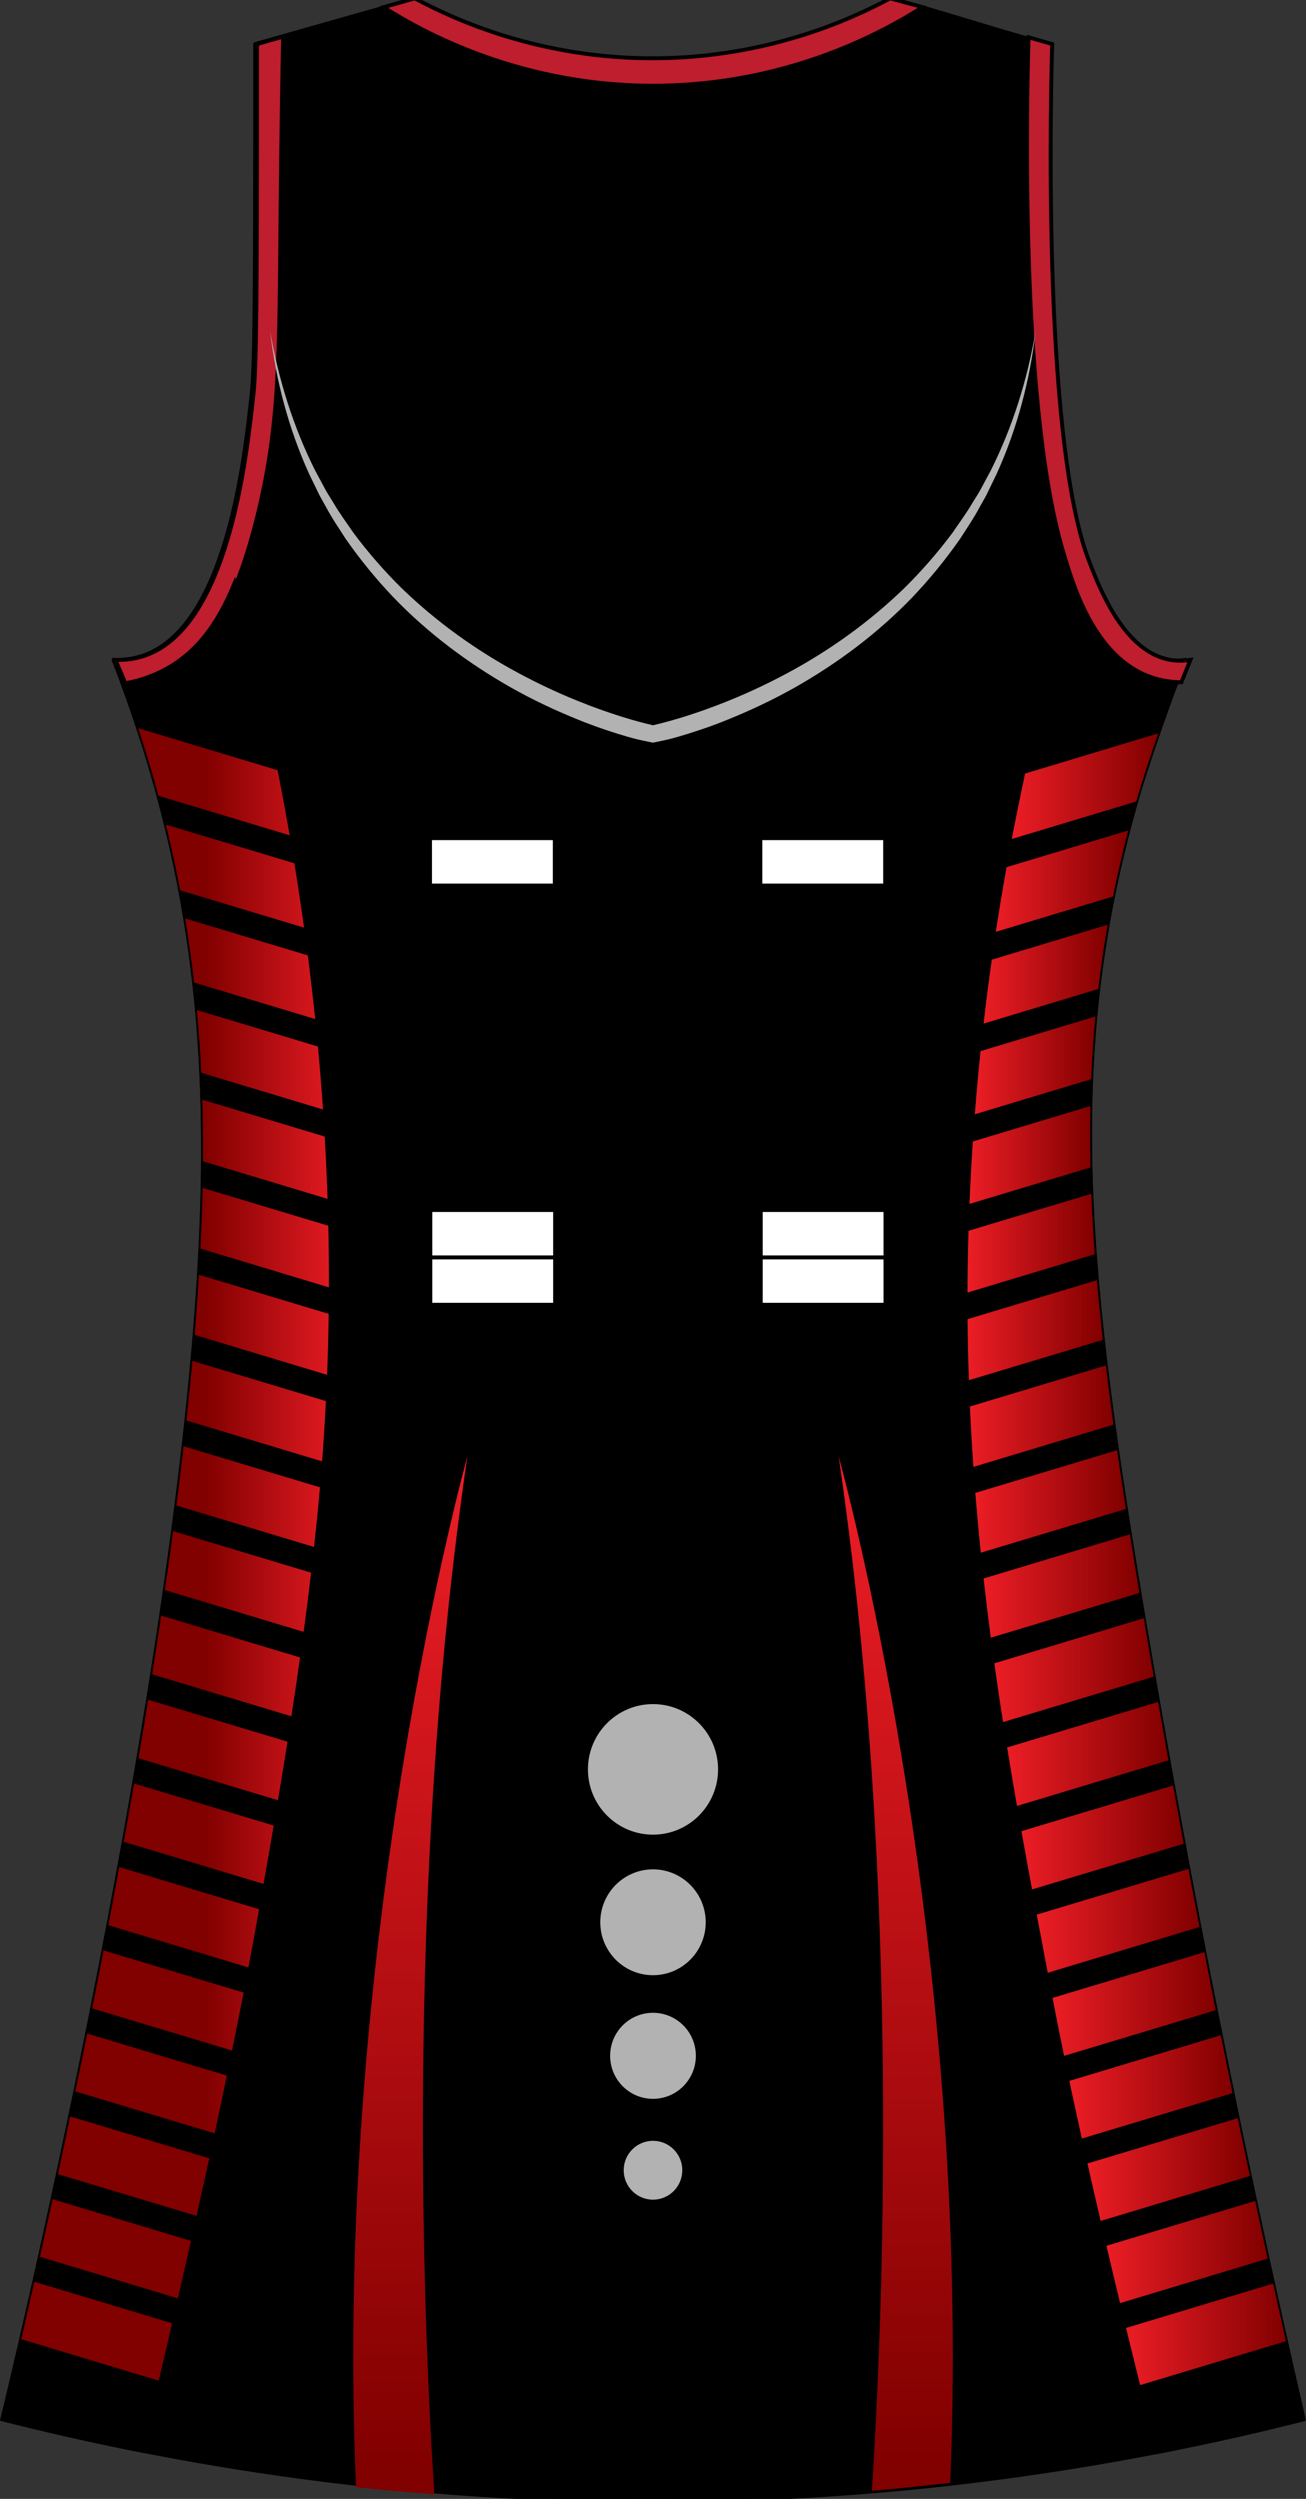<?xml version="1.0" encoding="utf-8"?>
<!-- Generator: Adobe Illustrator 19.1.0, SVG Export Plug-In . SVG Version: 6.00 Build 0)  -->
<svg version="1.1" id="Layer_1" xmlns="http://www.w3.org/2000/svg" xmlns:xlink="http://www.w3.org/1999/xlink" x="0px" y="0px"
	 viewBox="0 0 335.2 641.14" style="enable-background:new 0 0 335.2 641.14;" xml:space="preserve">
<rect x="0" y="0" width="335.2" height="641.14" fill="#333333" stroke="none"/>
<style type="text/css">
	<![CDATA[
	@font-face{font-family:'codaheavy';src:url('/fonts/coda-heavy-webfont.woff') format('woff')}
	text{font-family:Impact,codaheavy,sans-serif}
	.Number.fill{fill:#000}
	.NumberOutline.stroke{fill:none;stroke:#777;stroke-width:2.5}
	.Colour1.fill{fill:#000000;}
	.Colour2.fill{fill:#B2B2B2;}
	.NeckAndArmTrim.fill{fill:#BE1E2D;stroke:#000000;stroke-miterlimit:10;}
	.SidePanels.fill{fill:#000000;stroke:#000000;stroke-miterlimit:10;}
	.Gradient1.stopColor{stop-color:#EB1D25;}
	.Gradient2.stopColor{stop-color:#810000;}
	.st0{fill:none;stroke:#000000;stroke-linecap:round;stroke-linejoin:round;}
	.st1{fill:none;stroke:#000000;stroke-miterlimit:10;}
	.st2{fill:#FFFFFF;stroke:#000000;}
	.st3{fill:url(#SVGID_1_);}
	.st4{fill:url(#SVGID_2_);}
	.st5{fill:url(#SVGID_3_);}
	.st6{fill:url(#SVGID_4_);}
	.st7{fill:url(#SVGID_5_);}
	.st8{fill:url(#SVGID_6_);}
	.st9{fill:url(#SVGID_7_);}
	.st10{fill:url(#SVGID_8_);}
	.st11{fill:url(#SVGID_9_);}
	.st12{fill:url(#SVGID_10_);}
	.st13{fill:url(#SVGID_11_);}
	.st14{fill:url(#SVGID_12_);}
	.st15{fill:url(#SVGID_13_);}
	.st16{fill:url(#SVGID_14_);}
	.st17{fill:url(#SVGID_15_);}
	.st18{fill:url(#SVGID_16_);}
	.st19{fill:url(#SVGID_17_);}
	.st20{fill:url(#SVGID_18_);}
	.st21{fill:url(#SVGID_19_);}
	.st22{fill:url(#SVGID_20_);}
	.st23{fill:url(#SVGID_21_);}
	.st24{fill:url(#SVGID_22_);}
	.st25{fill:url(#SVGID_23_);}
	.st26{fill:url(#SVGID_24_);}
	.st27{fill:url(#SVGID_25_);}
	.st28{fill:url(#SVGID_26_);}
	.st29{fill:url(#SVGID_27_);}
	.st30{fill:url(#SVGID_28_);}
	.st31{fill:url(#SVGID_29_);}
	.st32{fill:url(#SVGID_30_);}
	.st33{fill:url(#SVGID_31_);}
	.st34{fill:url(#SVGID_32_);}
	.st35{fill:url(#SVGID_33_);}
	.st36{fill:url(#SVGID_34_);}
	.st37{fill:url(#SVGID_35_);}
	.st38{fill:url(#SVGID_36_);}
	.st39{fill:url(#SVGID_37_);}
	.st40{fill:url(#SVGID_38_);}
	.st41{fill:url(#SVGID_39_);}
	.st42{fill:url(#SVGID_40_);}
	]]>
</style>
<path class="Colour1 fill" d="M230.13,0.02c13.84,3.76,24.86,7.52,38.71,11.29c-0.2,6.16-2.97,100.78,9.52,132.82
	c2.79,7.17,9.01,23.13,20.77,25.17c2.22,0.39,4.1,0.18,5.19,0c-3.61,8.71-8.5,21.5-12.98,37.33
	c-18.44,65.14-12.74,120.45,2.6,210.95c10.91,64.35,24.26,132.2,40.67,203.13c-41.5,10.53-96.29,20.26-160.94,20.83
	c-70.25,0.63-129.39-9.76-173.06-20.83c1.82-7.42,42.42-174.52,50.19-289.08c3.36-49.6,0.53-88.71-10.38-128.48
	c-3.93-14.33-8.14-25.94-11.25-33.86c1.64,0.07,4.12-0.01,6.92-0.87c22.03-6.75,26.74-50.77,28.55-67.71
	c0.79-7.34,0.82-29.01,0.87-72.05c0.01-7.33,0-13.36,0-17.36c13.27-3.76,26.54-7.52,39.8-11.29
	C105.3,22.04,230.13,22.04,230.13,0.02z"/>
<path class="st0" d="M0.6,620.71c43.67,11.07,102.8,21.46,173.06,20.83c64.65-0.58,119.45-10.31,160.94-20.83
	c-16.41-70.93-29.76-138.78-40.67-203.13c-15.34-90.5-21.04-145.81-2.6-210.95c4.48-15.83,9.37-28.62,12.98-37.33
	c-1.09,0.18-2.97,0.39-5.19,0c-11.75-2.04-17.97-18.01-20.77-25.17c-12.49-32.03-9.72-126.66-9.52-132.82
	c-13.84-3.76-24.86-7.52-38.71-11.29c0,22.02-124.83,22.02-124.83,0C92.03,3.78,78.76,7.55,65.5,11.31c0,4,0.01,10.03,0,17.36
	c-0.04,43.04-0.08,64.71-0.87,72.05c-1.81,16.94-6.52,60.96-28.55,67.71c-2.8,0.86-5.28,0.93-6.92,0.87
	c3.11,7.91,7.32,19.53,11.25,33.86c10.91,39.77,13.75,78.88,10.38,128.48C43.02,446.19,2.42,613.29,0.6,620.71z"/>
<path class="st1" d="M235.43,1.9"/>
<path class="st1" d="M99.89,1.9"/>
<g>
	<rect x="110.37" y="215.05" class="st2" width="32.02" height="12.15"/>
	<rect x="195.16" y="215.05" class="st2" width="32.02" height="12.15"/>
	<rect x="195.25" y="322.61" class="st2" width="32.02" height="12.15"/>
	<rect x="110.45" y="322.61" class="st2" width="32.02" height="12.15"/>
	<rect x="110.45" y="310.46" class="st2" width="32.02" height="12.15"/>
	<rect x="195.25" y="310.46" class="st2" width="32.02" height="12.15"/>
</g>
<path class="NeckAndArmTrim fill" d="M32.21,175.38c2.64-0.44,6.39-1.36,10.38-3.47c11.79-6.22,18.31-18.85,23.36-39.06
	c5.97-23.88,5.71-41.65,6.06-78.13c0.19-20.26,0.47-36.36,0.65-45.31l-6.7,1.9c0,4,0.01,10.03,0,17.36
	c-0.04,43.04-0.08,64.71-0.87,72.05c-1.81,16.94-6.52,60.96-28.55,67.71c-2.8,0.86-5.28,0.93-6.92,0.87L32.21,175.38z"/>
<path class="NeckAndArmTrim fill" d="M303.21,175.05c-1.85-0.01-4.78-0.22-8.06-1.41c-14.35-5.18-19.73-23.42-22.39-32.44
	c-11.56-39.17-9.01-124.16-8.76-131.63l6.06,1.74c-0.2,6.16-2.97,100.78,9.52,132.82c2.79,7.17,9.01,23.13,20.77,25.17
	c2.22,0.39,4.1,0.18,5.19,0L303.21,175.05z"/>
<path class="NeckAndArmTrim fill" d="M98.44,1.85c9.82,6.22,35.73,20.81,71.65,20.12c33.01-0.64,56.77-13.84,66.68-20.14l-8.3-2.25
	c-10.19,5.47-31.41,15.12-59.88,15.37c-29.74,0.26-51.89-9.87-62.12-15.37L98.44,1.85z"/>
<path class="Colour2 fill" d="M254.26,120.78l-2.23,4.15l-0.56,1.04c-0.19,0.34-0.41,0.67-0.61,1.01l-1.24,2
	c-1.58,2.71-3.46,5.23-5.22,7.82c-3.76,5.01-7.88,9.74-12.33,14.13c-8.99,8.69-19.21,16.03-30.22,21.9
	c-5.5,2.94-11.17,5.56-16.98,7.8c-1.44,0.58-2.92,1.08-4.38,1.63c-1.47,0.5-2.94,1.02-4.42,1.48c-0.74,0.24-1.48,0.47-2.23,0.68
	c-0.74,0.22-1.49,0.44-2.24,0.64c-1.33,0.37-2.71,0.73-4.01,1.02c-1.3-0.29-2.68-0.65-4.01-1.02c-0.75-0.2-1.49-0.41-2.24-0.64
	c-0.75-0.22-1.49-0.44-2.23-0.68c-1.48-0.46-2.95-0.98-4.42-1.48c-1.46-0.55-2.93-1.04-4.38-1.63c-5.81-2.24-11.48-4.86-16.98-7.8
	c-11-5.87-21.23-13.21-30.22-21.9c-4.45-4.38-8.57-9.11-12.33-14.13c-1.76-2.59-3.64-5.11-5.22-7.82l-1.24-2
	c-0.2-0.34-0.42-0.67-0.61-1.01l-0.56-1.04l-2.23-4.15c-5.65-11.24-9.45-23.43-11.61-35.93c1.47,12.59,4.72,25.06,10.01,36.7
	l2.09,4.31l0.52,1.08c0.18,0.35,0.39,0.7,0.58,1.05l1.17,2.09c1.49,2.84,3.32,5.47,5.04,8.17c3.67,5.25,7.72,10.24,12.15,14.89
	c8.89,9.27,19.28,17.04,30.44,23.35c5.59,3.15,11.41,5.88,17.37,8.27c1.48,0.62,3,1.15,4.5,1.72c1.52,0.52,3.03,1.06,4.57,1.53
	c0.76,0.25,1.53,0.49,2.31,0.71c0.77,0.23,1.54,0.46,2.32,0.67c1.57,0.43,3.52,0.81,5.19,1.16c1.67-0.35,3.63-0.73,5.19-1.16
	c0.78-0.21,1.55-0.43,2.32-0.67c0.77-0.22,1.54-0.46,2.31-0.71c1.54-0.48,3.05-1.01,4.57-1.53c1.5-0.56,3.02-1.1,4.5-1.72
	c5.95-2.39,11.77-5.13,17.37-8.27c11.17-6.31,21.55-14.08,30.44-23.35c4.42-4.65,8.48-9.64,12.15-14.89
	c1.72-2.7,3.55-5.34,5.04-8.17l1.17-2.09c0.19-0.35,0.4-0.69,0.58-1.05l0.52-1.08l2.09-4.31c5.29-11.64,8.54-24.11,10.01-36.7
	C263.71,97.35,259.91,109.54,254.26,120.78z"/>
<g>
	<path class="SidePanels fill" d="M301.69,175.04c-1.86-0.03-4.66-0.28-7.76-1.4c-9.9-3.58-15.54-13.38-18.95-22.07l-0.17,0.72
		c-24,82.66-27.43,150.77-26.31,196.39c1.43,57.99,10.92,107.74,21.63,163.85c9.24,48.41,26.82,116.6,26.82,116.6
		c13.53-2.62,26.1-5.49,37.64-8.42c-16.41-70.93-29.76-138.78-40.67-203.13c-15.34-90.5-21.04-145.81-2.6-210.95
		c3.56-12.56,10.64-31.53,10.66-31.58L301.69,175.04z"/>
	<path class="SidePanels fill" d="M31.75,175.38c2.64-0.44,6.39-1.36,10.38-3.47c8.11-4.28,13.72-11.58,18.08-22.3l0.18,0.72
		c26.13,99.42,26.19,177.55,21.97,228.37c-3.4,40.89-11.35,85.66-16.44,114.3c-9.91,55.78-29.5,135.77-29.5,135.77
		c-12.88-2.53-24.84-5.28-35.83-8.06c1.82-7.42,42.42-174.52,50.19-289.08c3.36-49.6,0.53-88.71-10.38-128.48
		c-3.02-11.01-6.21-20.42-8.93-27.78L31.75,175.38z"/>
</g>
<linearGradient id="SVGID_1_" gradientUnits="userSpaceOnUse" x1="248.327" y1="318.965" x2="280.992" y2="318.965">
	<stop class="Gradient1 stopColor" offset="5.347594e-003" style="stop-color:#EB1D25"/>
	<stop class="Gradient2 stopColor" offset="1" style="stop-color:#810000"/>
</linearGradient>
<path class="st3" d="M248.58,315.79c-0.16,5.49-0.24,10.77-0.26,15.84l32.66-9.84c-0.39-5.26-0.68-10.41-0.88-15.49L248.58,315.79z"
	/>
<linearGradient id="SVGID_2_" gradientUnits="userSpaceOnUse" x1="259.691" y1="201.717" x2="297.283" y2="201.717">
	<stop class="Gradient1 stopColor" offset="5.347594e-003" style="stop-color:#EB1D25"/>
	<stop class="Gradient2 stopColor" offset="1" style="stop-color:#810000"/>
</linearGradient>
<path class="st4" d="M263.11,198.47c-1.23,5.69-2.37,11.28-3.42,16.79l31.93-9.62c1.58-5.43,3.73-11.89,5.66-17.47L263.11,198.47z"
	/>
<linearGradient id="SVGID_3_" gradientUnits="userSpaceOnUse" x1="248.83" y1="296.338" x2="279.895" y2="296.338">
	<stop class="Gradient1 stopColor" offset="5.347594e-003" style="stop-color:#EB1D25"/>
	<stop class="Gradient2 stopColor" offset="1" style="stop-color:#810000"/>
</linearGradient>
<path class="st5" d="M279.85,283.79l-30.16,9.08c-0.37,5.51-0.65,10.85-0.86,16.02l31.06-9.36
	C279.77,294.22,279.75,288.97,279.85,283.79z"/>
<linearGradient id="SVGID_4_" gradientUnits="userSpaceOnUse" x1="252.446" y1="249.944" x2="284.295" y2="249.944">
	<stop class="Gradient1 stopColor" offset="5.347594e-003" style="stop-color:#EB1D25"/>
	<stop class="Gradient2 stopColor" offset="1" style="stop-color:#810000"/>
</linearGradient>
<path class="st6" d="M254.55,246.23c-0.79,5.58-1.49,11.05-2.1,16.39l29.43-8.87c0.65-5.5,1.45-10.98,2.42-16.49L254.55,246.23z"/>
<linearGradient id="SVGID_5_" gradientUnits="userSpaceOnUse" x1="255.595" y1="226.084" x2="289.583" y2="226.084">
	<stop class="Gradient1 stopColor" offset="5.347594e-003" style="stop-color:#EB1D25"/>
	<stop class="Gradient2 stopColor" offset="1" style="stop-color:#810000"/>
</linearGradient>
<path class="st7" d="M258.35,222.49c-1.01,5.63-1.93,11.17-2.76,16.59l30.07-9.06c1.13-5.6,2.43-11.24,3.92-16.94L258.35,222.49z"/>
<linearGradient id="SVGID_6_" gradientUnits="userSpaceOnUse" x1="279.105" y1="556.655" x2="320.79" y2="556.655">
	<stop class="Gradient1 stopColor" offset="5.347594e-003" style="stop-color:#EB1D25"/>
	<stop class="Gradient2 stopColor" offset="1" style="stop-color:#810000"/>
</linearGradient>
<path class="st8" d="M279.11,555.09c1.12,4.98,2.26,9.92,3.38,14.74l38.31-11.54c-1.05-4.95-2.11-9.9-3.13-14.82L279.11,555.09z"/>
<linearGradient id="SVGID_7_" gradientUnits="userSpaceOnUse" x1="283.976" y1="577.817" x2="325.36" y2="577.817">
	<stop class="Gradient1 stopColor" offset="5.347594e-003" style="stop-color:#EB1D25"/>
	<stop class="Gradient2 stopColor" offset="1" style="stop-color:#810000"/>
</linearGradient>
<path class="st9" d="M283.98,576.21c1.2,5.11,2.38,10.04,3.5,14.7l37.88-11.41c-1.08-4.94-2.16-9.88-3.21-14.79L283.98,576.21z"/>
<linearGradient id="SVGID_8_" gradientUnits="userSpaceOnUse" x1="274.461" y1="535.442" x2="316.345" y2="535.442">
	<stop class="Gradient1 stopColor" offset="5.347594e-003" style="stop-color:#EB1D25"/>
	<stop class="Gradient2 stopColor" offset="1" style="stop-color:#810000"/>
</linearGradient>
<path class="st10" d="M274.46,533.9c1.04,4.89,2.11,9.84,3.21,14.79l38.67-11.65c-1.02-4.97-2.03-9.92-3.02-14.85L274.46,533.9z"/>
<linearGradient id="SVGID_9_" gradientUnits="userSpaceOnUse" x1="289.021" y1="598.936" x2="330.051" y2="598.936">
	<stop class="Gradient1 stopColor" offset="5.347594e-003" style="stop-color:#EB1D25"/>
	<stop class="Gradient2 stopColor" offset="1" style="stop-color:#810000"/>
</linearGradient>
<path class="st11" d="M289.02,597.28c1.32,5.43,2.54,10.38,3.61,14.67l37.42-11.27c-1.11-4.94-2.21-9.86-3.29-14.77L289.02,597.28z"
	/>
<linearGradient id="SVGID_10_" gradientUnits="userSpaceOnUse" x1="270.151" y1="514.173" x2="312.024" y2="514.173">
	<stop class="Gradient1 stopColor" offset="5.347594e-003" style="stop-color:#EB1D25"/>
	<stop class="Gradient2 stopColor" offset="1" style="stop-color:#810000"/>
</linearGradient>
<path class="st12" d="M270.15,512.61c0.91,4.79,1.91,9.78,2.96,14.87l38.91-11.72c-0.99-4.99-1.95-9.93-2.91-14.88L270.15,512.61z"
	/>
<linearGradient id="SVGID_11_" gradientUnits="userSpaceOnUse" x1="255.204" y1="428.521" x2="296.116" y2="428.521">
	<stop class="Gradient1 stopColor" offset="5.347594e-003" style="stop-color:#EB1D25"/>
	<stop class="Gradient2 stopColor" offset="1" style="stop-color:#810000"/>
</linearGradient>
<path class="st13" d="M257.44,441.84l38.68-11.65c-0.73-4.2-1.48-8.44-2.18-12.61c-0.14-0.8-0.26-1.58-0.4-2.37l-38.33,11.55
	C255.91,431.79,256.65,436.81,257.44,441.84z"/>
<linearGradient id="SVGID_12_" gradientUnits="userSpaceOnUse" x1="248.938" y1="363.359" x2="285.785" y2="363.359">
	<stop class="Gradient1 stopColor" offset="5.347594e-003" style="stop-color:#EB1D25"/>
	<stop class="Gradient2 stopColor" offset="1" style="stop-color:#810000"/>
</linearGradient>
<path class="st14" d="M248.94,360.87c0.23,5.22,0.54,10.38,0.89,15.49l35.95-10.83c-0.71-5.16-1.37-10.22-1.96-15.17L248.94,360.87z
	"/>
<linearGradient id="SVGID_13_" gradientUnits="userSpaceOnUse" x1="252.445" y1="406.937" x2="292.442" y2="406.937">
	<stop class="Gradient1 stopColor" offset="5.347594e-003" style="stop-color:#EB1D25"/>
	<stop class="Gradient2 stopColor" offset="1" style="stop-color:#810000"/>
</linearGradient>
<path class="st15" d="M252.45,404.99c0.57,5.09,1.19,10.16,1.85,15.2l38.14-11.49c-0.85-5.12-1.67-10.12-2.45-15.02L252.45,404.99z"
	/>
<linearGradient id="SVGID_14_" gradientUnits="userSpaceOnUse" x1="250.326" y1="385.229" x2="288.968" y2="385.229">
	<stop class="Gradient1 stopColor" offset="5.347594e-003" style="stop-color:#EB1D25"/>
	<stop class="Gradient2 stopColor" offset="1" style="stop-color:#810000"/>
</linearGradient>
<path class="st16" d="M250.33,383.04c0.41,5.15,0.88,10.26,1.4,15.34l37.24-11.22c-0.8-5.14-1.55-10.16-2.26-15.08L250.33,383.04z"
	/>
<linearGradient id="SVGID_15_" gradientUnits="userSpaceOnUse" x1="248.343" y1="341.287" x2="283.056" y2="341.287">
	<stop class="Gradient1 stopColor" offset="5.347594e-003" style="stop-color:#EB1D25"/>
	<stop class="Gradient2 stopColor" offset="1" style="stop-color:#810000"/>
</linearGradient>
<path class="st17" d="M248.34,338.46c0.03,3.52,0.08,6.93,0.16,10.22c0.05,1.83,0.12,3.62,0.18,5.44l34.37-10.35
	c-0.58-5.2-1.09-10.3-1.53-15.3L248.34,338.46z"/>
<linearGradient id="SVGID_16_" gradientUnits="userSpaceOnUse" x1="266.095" y1="492.83" x2="307.853" y2="492.83">
	<stop class="Gradient1 stopColor" offset="5.347594e-003" style="stop-color:#EB1D25"/>
	<stop class="Gradient2 stopColor" offset="1" style="stop-color:#810000"/>
</linearGradient>
<path class="st18" d="M266.09,491.24c0.93,4.93,1.87,9.9,2.83,14.91l38.93-11.73c-0.96-5-1.89-9.95-2.82-14.91L266.09,491.24z"/>
<linearGradient id="SVGID_17_" gradientUnits="userSpaceOnUse" x1="258.486" y1="450.014" x2="299.901" y2="450.014">
	<stop class="Gradient1 stopColor" offset="5.347594e-003" style="stop-color:#EB1D25"/>
	<stop class="Gradient2 stopColor" offset="1" style="stop-color:#810000"/>
</linearGradient>
<path class="st19" d="M258.49,448.35c0.81,4.99,1.66,9.99,2.53,15l38.88-11.71c-0.9-5-1.79-10-2.66-14.96L258.49,448.35z"/>
<linearGradient id="SVGID_18_" gradientUnits="userSpaceOnUse" x1="262.162" y1="471.444" x2="303.814" y2="471.444">
	<stop class="Gradient1 stopColor" offset="5.347594e-003" style="stop-color:#EB1D25"/>
	<stop class="Gradient2 stopColor" offset="1" style="stop-color:#810000"/>
</linearGradient>
<path class="st20" d="M262.16,469.83c0.88,4.95,1.8,9.93,2.73,14.94l38.92-11.72c-0.93-5-1.84-9.97-2.74-14.93L262.16,469.83z"/>
<linearGradient id="SVGID_19_" gradientUnits="userSpaceOnUse" x1="250.197" y1="273.349" x2="281.134" y2="273.349">
	<stop class="Gradient1 stopColor" offset="5.347594e-003" style="stop-color:#EB1D25"/>
	<stop class="Gradient2 stopColor" offset="1" style="stop-color:#810000"/>
</linearGradient>
<path class="st21" d="M251.67,269.69c-0.58,5.54-1.06,10.94-1.47,16.2l29.87-9c0.22-5.4,0.57-10.75,1.07-16.08L251.67,269.69z"/>
<g>
	<linearGradient id="SVGID_20_" gradientUnits="userSpaceOnUse" x1="52.649" y1="200.574" x2="88.882" y2="200.574">
		<stop class="Gradient2 stopColor" offset="0" style="stop-color:#810000"/>
		<stop class="Gradient1 stopColor" offset="0.995" style="stop-color:#EB1D25"/>
	</linearGradient>
	<path class="st22" d="M35.47,186.84c1.63,4.93,3.3,10.38,4.93,16.32c0.09,0.34,0.17,0.67,0.26,1.01l33.68,10.14
		c-0.95-5.48-1.98-11.04-3.09-16.69L35.47,186.84z"/>
	<linearGradient id="SVGID_21_" gradientUnits="userSpaceOnUse" x1="52.649" y1="224.791" x2="88.882" y2="224.791">
		<stop class="Gradient2 stopColor" offset="0" style="stop-color:#810000"/>
		<stop class="Gradient1 stopColor" offset="0.995" style="stop-color:#EB1D25"/>
	</linearGradient>
	<path class="st23" d="M42.58,211.57c1.38,5.61,2.59,11.22,3.66,16.86l31.8,9.58c-0.75-5.41-1.58-10.91-2.49-16.51L42.58,211.57z"/>
	<linearGradient id="SVGID_22_" gradientUnits="userSpaceOnUse" x1="52.649" y1="294.875" x2="88.882" y2="294.875">
		<stop class="Gradient2 stopColor" offset="0" style="stop-color:#810000"/>
		<stop class="Gradient1 stopColor" offset="0.995" style="stop-color:#EB1D25"/>
	</linearGradient>
	<path class="st24" d="M51.92,282.15c0.15,5.17,0.21,10.44,0.18,15.81l31.97,9.63c-0.17-5.2-0.41-10.52-0.73-15.98L51.92,282.15z"/>
	<linearGradient id="SVGID_23_" gradientUnits="userSpaceOnUse" x1="52.649" y1="248.554" x2="88.882" y2="248.554">
		<stop class="Gradient2 stopColor" offset="0" style="stop-color:#810000"/>
		<stop class="Gradient1 stopColor" offset="0.995" style="stop-color:#EB1D25"/>
	</linearGradient>
	<path class="st25" d="M47.53,235.65c0.9,5.43,1.66,10.91,2.29,16.45l31.08,9.36c-0.56-5.34-1.18-10.78-1.89-16.33L47.53,235.65z"/>
	<linearGradient id="SVGID_24_" gradientUnits="userSpaceOnUse" x1="52.649" y1="271.899" x2="88.882" y2="271.899">
		<stop class="Gradient2 stopColor" offset="0" style="stop-color:#810000"/>
		<stop class="Gradient1 stopColor" offset="0.995" style="stop-color:#EB1D25"/>
	</linearGradient>
	<path class="st26" d="M50.54,259.15c0.49,5.28,0.86,10.64,1.12,16.1l31.24,9.41c-0.36-5.27-0.79-10.65-1.31-16.15L50.54,259.15z"/>
	<linearGradient id="SVGID_25_" gradientUnits="userSpaceOnUse" x1="52.649" y1="534.552" x2="88.882" y2="534.552">
		<stop class="Gradient2 stopColor" offset="0" style="stop-color:#810000"/>
		<stop class="Gradient1 stopColor" offset="0.995" style="stop-color:#EB1D25"/>
	</linearGradient>
	<path class="st27" d="M22.38,521.75c-1.02,5.07-2.03,10.03-3.03,14.85l35.74,10.76c1.06-4.91,2.11-9.87,3.13-14.82L22.38,521.75z"
		/>
	<linearGradient id="SVGID_26_" gradientUnits="userSpaceOnUse" x1="52.649" y1="513.266" x2="88.882" y2="513.266">
		<stop class="Gradient2 stopColor" offset="0" style="stop-color:#810000"/>
		<stop class="Gradient1 stopColor" offset="0.995" style="stop-color:#EB1D25"/>
	</linearGradient>
	<path class="st28" d="M26.58,500.42c-0.97,5.05-1.94,10.01-2.91,14.88l35.88,10.81c1.02-5.01,2.02-9.98,2.97-14.87L26.58,500.42z"
		/>
	<linearGradient id="SVGID_27_" gradientUnits="userSpaceOnUse" x1="52.649" y1="555.785" x2="88.882" y2="555.785">
		<stop class="Gradient2 stopColor" offset="0" style="stop-color:#810000"/>
		<stop class="Gradient1 stopColor" offset="0.995" style="stop-color:#EB1D25"/>
	</linearGradient>
	<path class="st29" d="M18.02,543.02c-1.07,5.12-2.12,10.06-3.14,14.81l35.57,10.71c1.07-4.81,2.16-9.76,3.26-14.78L18.02,543.02z"
		/>
	<linearGradient id="SVGID_28_" gradientUnits="userSpaceOnUse" x1="52.649" y1="491.915" x2="88.882" y2="491.915">
		<stop class="Gradient2 stopColor" offset="0" style="stop-color:#810000"/>
		<stop class="Gradient1 stopColor" offset="0.995" style="stop-color:#EB1D25"/>
	</linearGradient>
	<path class="st30" d="M66.49,489.85L30.6,479.04c-0.92,5.03-1.85,10.01-2.78,14.92l35.94,10.83c0.76-4.02,1.49-7.96,2.17-11.79
		C66.11,491.97,66.3,490.92,66.49,489.85z"/>
	<linearGradient id="SVGID_29_" gradientUnits="userSpaceOnUse" x1="52.649" y1="317.532" x2="88.882" y2="317.532">
		<stop class="Gradient2 stopColor" offset="0" style="stop-color:#810000"/>
		<stop class="Gradient1 stopColor" offset="0.995" style="stop-color:#EB1D25"/>
	</linearGradient>
	<path class="st31" d="M51.44,320.36l32.98,9.94c0.01-5.11-0.04-10.39-0.16-15.81l-32.25-9.71
		C51.91,309.85,51.7,315.06,51.44,320.36z"/>
	<linearGradient id="SVGID_30_" gradientUnits="userSpaceOnUse" x1="52.649" y1="339.909" x2="88.882" y2="339.909">
		<stop class="Gradient2 stopColor" offset="0" style="stop-color:#810000"/>
		<stop class="Gradient1 stopColor" offset="0.995" style="stop-color:#EB1D25"/>
	</linearGradient>
	<path class="st32" d="M51.06,327.07c-0.09,1.52-0.17,3.02-0.28,4.56c-0.24,3.57-0.52,7.2-0.82,10.87l33.99,10.24
		c0.2-5.02,0.34-10.24,0.41-15.64L51.06,327.07z"/>
	<linearGradient id="SVGID_31_" gradientUnits="userSpaceOnUse" x1="52.649" y1="576.972" x2="88.882" y2="576.972">
		<stop class="Gradient2 stopColor" offset="0" style="stop-color:#810000"/>
		<stop class="Gradient1 stopColor" offset="0.995" style="stop-color:#EB1D25"/>
	</linearGradient>
	<path class="st33" d="M13.5,564.25c-1.13,5.22-2.22,10.15-3.25,14.78l35.41,10.67c1.07-4.66,2.2-9.61,3.36-14.75L13.5,564.25z"/>
	<linearGradient id="SVGID_32_" gradientUnits="userSpaceOnUse" x1="52.649" y1="598.116" x2="88.882" y2="598.116">
		<stop class="Gradient2 stopColor" offset="0" style="stop-color:#810000"/>
		<stop class="Gradient1 stopColor" offset="0.995" style="stop-color:#EB1D25"/>
	</linearGradient>
	<path class="st34" d="M8.82,585.43c-1.23,5.47-2.36,10.4-3.36,14.75l35.28,10.63c1.02-4.32,2.18-9.27,3.45-14.72L8.82,585.43z"/>
	<linearGradient id="SVGID_33_" gradientUnits="userSpaceOnUse" x1="52.649" y1="383.99" x2="88.882" y2="383.99">
		<stop class="Gradient2 stopColor" offset="0" style="stop-color:#810000"/>
		<stop class="Gradient1 stopColor" offset="0.995" style="stop-color:#EB1D25"/>
	</linearGradient>
	<path class="st35" d="M47.13,371.07c-0.57,5.02-1.19,10.1-1.85,15.2l35.32,10.64c0.56-5.13,1.08-10.24,1.52-15.3L47.13,371.07z"/>
	<linearGradient id="SVGID_34_" gradientUnits="userSpaceOnUse" x1="52.649" y1="362.051" x2="88.882" y2="362.051">
		<stop class="Gradient2 stopColor" offset="0" style="stop-color:#810000"/>
		<stop class="Gradient1 stopColor" offset="0.995" style="stop-color:#EB1D25"/>
	</linearGradient>
	<path class="st36" d="M49.38,349.16c-0.46,5.03-0.97,10.14-1.52,15.3l34.81,10.48c0.38-4.92,0.71-10.07,0.98-15.46L49.38,349.16z"
		/>
	<linearGradient id="SVGID_35_" gradientUnits="userSpaceOnUse" x1="52.649" y1="405.77" x2="88.882" y2="405.77">
		<stop class="Gradient2 stopColor" offset="0" style="stop-color:#810000"/>
		<stop class="Gradient1 stopColor" offset="0.995" style="stop-color:#EB1D25"/>
	</linearGradient>
	<path class="st37" d="M44.43,392.84c-0.67,5.02-1.37,10.07-2.1,15.13l35.6,10.72c0.68-5.04,1.32-10.11,1.92-15.18L44.43,392.84z"/>
	<linearGradient id="SVGID_36_" gradientUnits="userSpaceOnUse" x1="52.649" y1="427.43" x2="88.882" y2="427.43">
		<stop class="Gradient2 stopColor" offset="0" style="stop-color:#810000"/>
		<stop class="Gradient1 stopColor" offset="0.995" style="stop-color:#EB1D25"/>
	</linearGradient>
	<path class="st38" d="M41.37,414.52c-0.74,5.02-1.51,10.04-2.31,15.07l35.73,10.76c0.76-4.95,1.5-9.99,2.22-15.09L41.37,414.52z"/>
	<linearGradient id="SVGID_37_" gradientUnits="userSpaceOnUse" x1="52.649" y1="470.484" x2="88.882" y2="470.484">
		<stop class="Gradient2 stopColor" offset="0" style="stop-color:#810000"/>
		<stop class="Gradient1 stopColor" offset="0.995" style="stop-color:#EB1D25"/>
	</linearGradient>
	<path class="st39" d="M34.42,457.6c-0.87,5.02-1.75,10.02-2.64,14.96l35.86,10.8c0.83-4.71,1.71-9.72,2.6-14.98L34.42,457.6z"/>
	<linearGradient id="SVGID_38_" gradientUnits="userSpaceOnUse" x1="52.649" y1="448.994" x2="88.882" y2="448.994">
		<stop class="Gradient2 stopColor" offset="0" style="stop-color:#810000"/>
		<stop class="Gradient1 stopColor" offset="0.995" style="stop-color:#EB1D25"/>
	</linearGradient>
	<path class="st40" d="M38.03,436.1c-0.81,5.02-1.64,10.03-2.49,15.01l35.8,10.78c0.81-4.85,1.63-9.88,2.45-15.02L38.03,436.1z"/>
</g>
<ellipse class="Colour2 fill" cx="167.6" cy="453.97" rx="16.7" ry="16.75"/>
<ellipse class="Colour2 fill" cx="167.6" cy="493.2" rx="13.53" ry="13.58"/>
<ellipse class="Colour2 fill" cx="167.6" cy="527.46" rx="11" ry="11.04"/>
<ellipse class="Colour2 fill" cx="167.6" cy="556.82" rx="7.52" ry="7.55"/>
<g>
	<linearGradient id="SVGID_39_" gradientUnits="userSpaceOnUse" x1="105.303" y1="378.298" x2="105.303" y2="633.922">
		<stop class="Gradient1 stopColor" offset="5.347594e-003" style="stop-color:#EB1D25"/>
		<stop class="Gradient2 stopColor" offset="1" style="stop-color:#810000"/>
	</linearGradient>
	<path class="st41" d="M111.49,639.95c-2.57-38.97-7.99-154.52,8.47-266.26c0,0-34.66,123.81-28.58,264.45
		C97.79,638.82,104.49,639.43,111.49,639.95z"/>
	<linearGradient id="SVGID_40_" gradientUnits="userSpaceOnUse" x1="229.897" y1="378.283" x2="229.897" y2="633.066">
		<stop class="Gradient1 stopColor" offset="5.347594e-003" style="stop-color:#EB1D25"/>
		<stop class="Gradient2 stopColor" offset="1" style="stop-color:#810000"/>
	</linearGradient>
	<path class="st42" d="M223.77,639.08c6.59-0.58,13.3-1.27,20.11-2.06c5.85-140.17-28.63-263.32-28.63-263.32
		C231.59,484.62,226.37,599.28,223.77,639.08z"/>
</g>
<g id="BBodyLogos"></g>
</svg>
